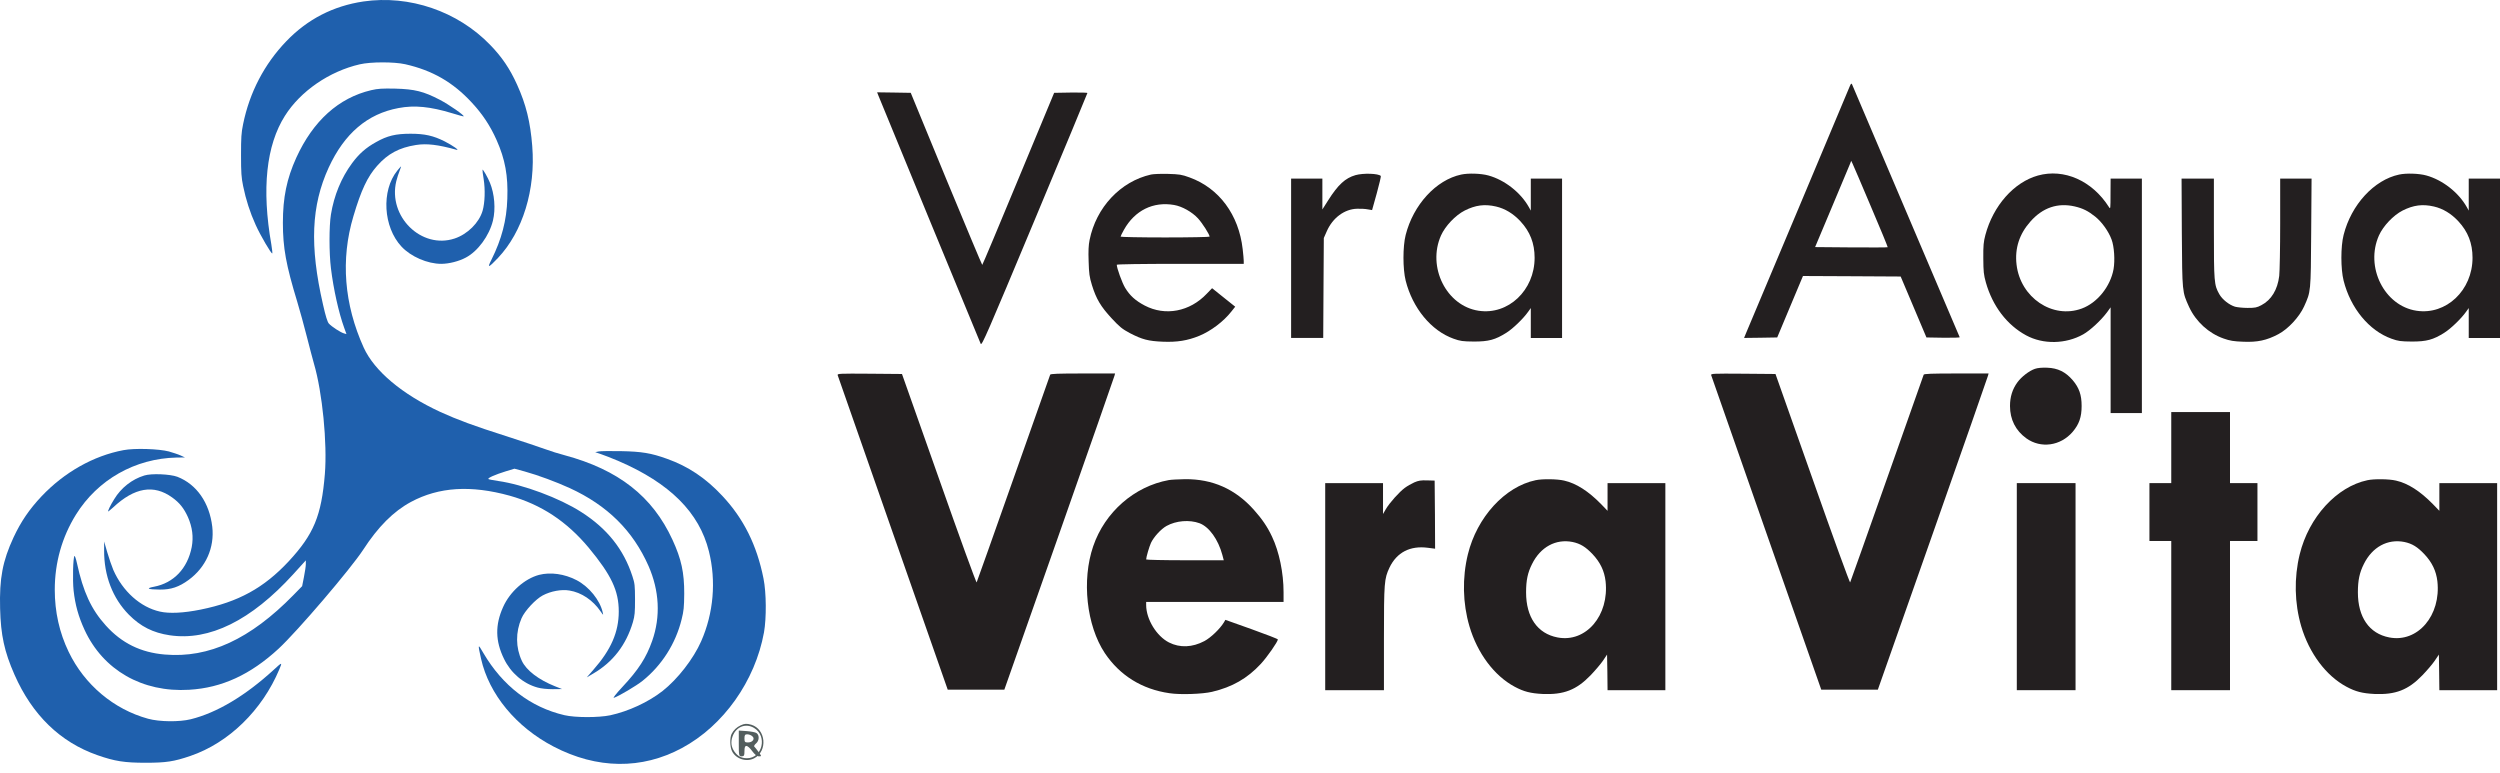 <?xml version="1.0" encoding="UTF-8"?>
<svg width="97px" height="30px" viewBox="0 0 97 30" version="1.1" xmlns="http://www.w3.org/2000/svg" xmlns:xlink="http://www.w3.org/1999/xlink">
    <title>VAVV</title>
    <defs>
        <filter color-interpolation-filters="auto" id="filter-1">
            <feColorMatrix in="SourceGraphic" type="matrix" values="0 0 0 0 0.6 0 0 0 0 0.627 0 0 0 0 0.627 0 0 0 1 0"></feColorMatrix>
        </filter>
    </defs>
    <g id="Mobile" stroke="none" stroke-width="1" fill="none" fill-rule="evenodd">
        <g id="VAVV" transform="translate(-103, -95)" filter="url(#filter-1)">
            <g transform="translate(103, 95)" fill-rule="nonzero">
                <path d="M14.101,0.057 C12.931,0.231 11.932,0.742 11.108,1.601 C10.255,2.488 9.683,3.587 9.433,4.815 C9.362,5.158 9.352,5.335 9.352,6.024 C9.352,6.706 9.366,6.891 9.433,7.217 C9.539,7.741 9.704,8.253 9.918,8.722 C10.097,9.123 10.532,9.868 10.565,9.832 C10.575,9.825 10.557,9.667 10.528,9.486 C10.149,7.324 10.33,5.638 11.056,4.492 C11.66,3.535 12.781,2.766 13.961,2.495 C14.39,2.396 15.291,2.396 15.722,2.492 C16.777,2.731 17.57,3.188 18.298,3.972 C18.729,4.436 19.022,4.882 19.269,5.437 C19.6,6.182 19.717,6.82 19.684,7.714 C19.659,8.548 19.463,9.285 19.07,10.073 C18.893,10.42 18.945,10.403 19.32,10.01 C20.283,8.993 20.787,7.355 20.651,5.665 C20.577,4.733 20.412,4.055 20.063,3.286 C19.784,2.668 19.475,2.211 19.016,1.739 C17.755,0.436 15.886,-0.203 14.101,0.057 Z" id="Path-21630" fill="#1F60AD"></path>
                <path d="M71.772,3.345 C71.743,3.42 70.846,5.555 69.78,8.091 C68.713,10.622 67.802,12.794 67.754,12.907 L67.67,13.112 L68.313,13.104 L68.956,13.093 L69.456,11.899 L69.955,10.709 L71.849,10.718 L73.746,10.729 L74.246,11.911 L74.746,13.093 L75.397,13.104 C75.757,13.108 76.044,13.101 76.036,13.084 C76.025,13.066 75.087,10.863 73.952,8.189 C72.816,5.515 71.872,3.298 71.857,3.267 C71.834,3.227 71.812,3.247 71.772,3.345 Z M72.592,8.016 C72.96,8.874 73.249,9.583 73.243,9.592 C73.235,9.603 72.598,9.603 71.826,9.599 L70.426,9.587 L71.088,8.012 C71.452,7.146 71.768,6.393 71.79,6.337 L71.826,6.239 L71.878,6.346 C71.907,6.406 72.228,7.153 72.592,8.016 Z" id="Path-21631" fill="#231F20"></path>
                <path d="M14.403,3.499 C13.138,3.798 12.149,4.688 11.495,6.121 C11.127,6.933 10.976,7.662 10.976,8.643 C10.976,9.615 11.098,10.281 11.535,11.715 C11.631,12.038 11.8,12.64 11.903,13.053 C12.006,13.463 12.135,13.944 12.182,14.112 C12.509,15.231 12.701,17.193 12.605,18.39 C12.472,20.013 12.174,20.729 11.204,21.777 C10.237,22.814 9.249,23.356 7.786,23.652 C7.124,23.786 6.566,23.813 6.206,23.73 C5.448,23.561 4.76,22.943 4.396,22.112 C4.334,21.962 4.227,21.655 4.161,21.427 L4.04,21.01 L4.04,21.347 C4.033,22.337 4.371,23.211 4.999,23.849 C5.455,24.31 5.94,24.553 6.587,24.649 C8.12,24.876 9.742,24.078 11.381,22.277 L11.866,21.742 L11.866,21.887 C11.866,21.966 11.833,22.191 11.793,22.388 L11.723,22.743 L11.381,23.093 C9.712,24.798 8.106,25.543 6.396,25.396 C5.463,25.318 4.724,24.956 4.106,24.27 C3.54,23.644 3.228,22.967 2.985,21.848 C2.948,21.679 2.904,21.557 2.889,21.572 C2.835,21.632 2.812,22.502 2.856,22.916 C2.918,23.471 3.043,23.92 3.279,24.435 C4,26 5.521,26.874 7.341,26.763 C8.609,26.689 9.719,26.176 10.811,25.168 C11.546,24.486 13.604,22.076 14.091,21.331 C14.667,20.442 15.266,19.84 15.947,19.474 C17.027,18.894 18.269,18.816 19.776,19.233 C20.997,19.576 21.986,20.226 22.843,21.253 C23.721,22.313 24.008,22.919 24.008,23.726 C24.008,24.522 23.707,25.211 23.026,25.984 L22.766,26.283 L23.018,26.134 C23.784,25.688 24.294,25.023 24.556,24.141 C24.629,23.884 24.639,23.766 24.639,23.254 C24.637,22.714 24.629,22.636 24.537,22.357 C24.196,21.309 23.555,20.505 22.548,19.864 C21.707,19.324 20.298,18.8 19.328,18.662 C19.137,18.634 18.964,18.602 18.95,18.587 C18.909,18.548 19.218,18.413 19.622,18.288 L19.961,18.185 L20.354,18.292 C20.876,18.437 21.57,18.694 22.104,18.937 C23.567,19.61 24.556,20.588 25.162,21.958 C25.584,22.919 25.636,23.924 25.305,24.865 C25.074,25.519 24.776,25.984 24.15,26.653 C23.894,26.929 23.769,27.09 23.82,27.075 C24.008,27.012 24.691,26.609 24.93,26.417 C25.677,25.818 26.217,24.972 26.448,24.027 C26.529,23.703 26.543,23.561 26.548,23.037 C26.551,22.218 26.437,21.691 26.092,20.943 C25.316,19.256 23.996,18.225 21.901,17.661 C21.688,17.606 21.349,17.501 21.147,17.425 C20.945,17.351 20.259,17.122 19.622,16.917 C18.376,16.52 17.759,16.29 17.085,15.984 C15.601,15.298 14.528,14.397 14.112,13.487 C13.352,11.809 13.211,10.065 13.712,8.391 C14.013,7.374 14.259,6.854 14.634,6.433 C15.046,5.965 15.491,5.728 16.138,5.626 C16.557,5.559 16.998,5.613 17.711,5.811 C17.857,5.849 17.57,5.649 17.258,5.488 C16.814,5.263 16.476,5.189 15.928,5.189 C15.358,5.189 15.027,5.267 14.594,5.512 C14.201,5.728 13.924,5.972 13.656,6.338 C13.244,6.897 12.961,7.579 12.84,8.324 C12.767,8.777 12.767,9.813 12.84,10.407 C12.94,11.227 13.146,12.143 13.352,12.711 L13.443,12.963 L13.344,12.935 C13.215,12.899 12.863,12.671 12.759,12.553 C12.705,12.491 12.634,12.27 12.532,11.813 C12.01,9.537 12.076,7.981 12.752,6.504 C13.362,5.18 14.255,4.416 15.464,4.192 C16.082,4.074 16.7,4.137 17.541,4.393 C17.78,4.467 17.986,4.523 17.99,4.515 C18.028,4.48 17.428,4.061 17.067,3.873 C16.438,3.546 16.093,3.459 15.34,3.439 C14.829,3.428 14.659,3.439 14.403,3.499 Z" id="Path-21632" fill="#1F60AD"></path>
                <path d="M34.082,3.709 C34.248,4.126 38.017,13.267 38.052,13.341 C38.094,13.424 38.296,12.96 40.144,8.537 C41.269,5.843 42.191,3.629 42.191,3.609 C42.191,3.593 41.902,3.586 41.544,3.591 L40.901,3.602 L39.515,6.938 C38.755,8.773 38.123,10.278 38.111,10.278 C38.1,10.278 37.472,8.777 36.71,6.938 L35.337,3.602 L34.681,3.591 L34.032,3.582 L34.082,3.709 Z" id="Path-21633" fill="#231F20"></path>
                <path d="M15.413,6.623 C14.788,7.399 14.869,8.808 15.578,9.568 C15.942,9.958 16.585,10.237 17.122,10.237 C17.416,10.237 17.807,10.139 18.074,9.994 C18.541,9.749 18.982,9.147 19.126,8.56 C19.236,8.111 19.188,7.52 19.008,7.087 C18.924,6.879 18.739,6.559 18.721,6.583 C18.714,6.591 18.733,6.757 18.766,6.949 C18.831,7.359 18.814,7.863 18.725,8.177 C18.589,8.643 18.14,9.087 17.64,9.254 C16.35,9.682 15.045,8.398 15.376,7.029 C15.409,6.902 15.464,6.721 15.505,6.626 C15.541,6.532 15.568,6.456 15.56,6.456 C15.553,6.456 15.487,6.532 15.413,6.623 Z" id="Path-21634" fill="#1F60AD"></path>
                <path d="M44.659,6.772 C43.475,7.039 42.53,8.047 42.276,9.311 C42.235,9.512 42.224,9.741 42.239,10.139 C42.254,10.62 42.268,10.738 42.368,11.064 C42.534,11.599 42.707,11.891 43.129,12.348 C43.448,12.691 43.541,12.765 43.845,12.928 C44.316,13.171 44.551,13.235 45.114,13.258 C45.668,13.282 46.08,13.215 46.532,13.03 C46.988,12.841 47.47,12.478 47.776,12.089 L47.926,11.9 L47.477,11.541 L47.029,11.182 L46.823,11.396 C46.165,12.092 45.213,12.274 44.415,11.855 C44.051,11.663 43.839,11.47 43.654,11.166 C43.537,10.97 43.331,10.402 43.331,10.273 C43.331,10.252 44.265,10.237 45.793,10.237 L48.257,10.237 L48.257,10.127 C48.257,10.067 48.238,9.86 48.216,9.666 C48.065,8.331 47.301,7.3 46.157,6.885 C45.849,6.772 45.76,6.76 45.316,6.747 C45.044,6.74 44.746,6.752 44.659,6.772 Z M45.555,7.953 C45.868,8.007 46.253,8.225 46.482,8.473 C46.654,8.662 46.933,9.099 46.933,9.182 C46.933,9.197 46.157,9.213 45.206,9.213 C44.257,9.213 43.479,9.197 43.479,9.182 C43.479,9.162 43.537,9.044 43.61,8.914 C44.029,8.166 44.742,7.811 45.555,7.953 Z" id="Path-21635" fill="#231F20"></path>
                <path d="M52.594,6.795 C52.194,6.911 51.918,7.165 51.533,7.772 L51.308,8.127 L51.308,7.529 L51.308,6.929 L50.702,6.929 L50.095,6.929 L50.095,10.021 L50.095,13.113 L50.719,13.113 L51.341,13.113 L51.352,11.172 L51.364,9.234 L51.481,8.969 C51.709,8.45 52.168,8.111 52.657,8.099 C52.797,8.095 52.981,8.104 53.073,8.124 L53.237,8.151 L53.418,7.502 C53.518,7.143 53.587,6.839 53.576,6.828 C53.484,6.729 52.9,6.71 52.594,6.795 Z" id="Path-21636" fill="#231F20"></path>
                <path d="M56.694,6.773 C55.72,6.981 54.838,7.942 54.54,9.116 C54.426,9.565 54.426,10.432 54.54,10.889 C54.809,11.955 55.529,12.83 56.396,13.141 C56.661,13.236 56.752,13.248 57.19,13.252 C57.76,13.252 58.013,13.185 58.451,12.909 C58.698,12.755 59.11,12.358 59.297,12.09 L59.395,11.952 L59.395,12.53 L59.395,13.114 L60.003,13.114 L60.608,13.114 L60.608,10.022 L60.608,6.929 L60.003,6.929 L59.395,6.929 L59.395,7.549 L59.395,8.171 L59.318,8.033 C58.999,7.466 58.378,6.981 57.749,6.808 C57.462,6.729 56.973,6.713 56.694,6.773 Z M58.047,8.013 C58.392,8.093 58.712,8.285 58.991,8.584 C59.366,8.987 59.543,9.439 59.543,10.002 C59.543,11.263 58.521,12.231 57.37,12.057 C56.12,11.869 55.367,10.361 55.911,9.136 C56.076,8.769 56.469,8.352 56.834,8.167 C57.249,7.959 57.602,7.91 58.047,8.013 Z" id="Path-21637" fill="#231F20"></path>
                <path d="M79.069,6.811 C78.14,7.072 77.335,7.981 77.033,9.116 C76.963,9.384 76.948,9.518 76.952,10.022 C76.956,10.545 76.967,10.652 77.052,10.96 C77.312,11.877 77.871,12.61 78.613,13.011 C79.275,13.37 80.15,13.354 80.83,12.972 C81.102,12.818 81.517,12.432 81.753,12.117 L81.892,11.924 L81.892,13.976 L81.892,16.028 L82.499,16.028 L83.105,16.028 L83.105,11.479 L83.105,6.929 L82.499,6.929 L81.892,6.929 L81.888,7.529 C81.888,8.108 81.886,8.127 81.826,8.033 C81.176,7.009 80.084,6.528 79.069,6.811 Z M80.496,8.009 C80.819,8.084 81.021,8.187 81.297,8.407 C81.555,8.616 81.811,8.974 81.929,9.293 C82.032,9.565 82.065,10.1 82.006,10.443 C81.882,11.121 81.374,11.751 80.771,11.972 C79.639,12.389 78.39,11.546 78.242,10.266 C78.169,9.64 78.348,9.08 78.783,8.592 C79.257,8.057 79.834,7.859 80.496,8.009 Z" id="Path-21638" fill="#231F20"></path>
                <path d="M93.086,6.773 C92.112,6.981 91.229,7.942 90.932,9.116 C90.817,9.565 90.817,10.432 90.932,10.889 C91.2,11.955 91.92,12.83 92.788,13.141 C93.052,13.236 93.144,13.248 93.581,13.252 C94.151,13.252 94.405,13.185 94.842,12.909 C95.089,12.755 95.501,12.358 95.689,12.09 L95.787,11.952 L95.787,12.53 L95.787,13.114 L96.394,13.114 L97,13.114 L97,10.022 L97,6.929 L96.394,6.929 L95.787,6.929 L95.787,7.549 L95.787,8.171 L95.71,8.033 C95.391,7.466 94.769,6.981 94.141,6.808 C93.854,6.729 93.365,6.713 93.086,6.773 Z M94.438,8.013 C94.784,8.093 95.104,8.285 95.383,8.584 C95.758,8.987 95.934,9.439 95.934,10.002 C95.934,11.263 94.913,12.231 93.762,12.057 C92.512,11.869 91.758,10.361 92.303,9.136 C92.468,8.769 92.861,8.352 93.225,8.167 C93.641,7.959 93.993,7.91 94.438,8.013 Z" id="Path-21639" fill="#231F20"></path>
                <path d="M84.655,9.024 C84.671,11.368 84.667,11.314 84.938,11.912 C85.2,12.478 85.7,12.935 86.28,13.136 C86.513,13.22 86.678,13.247 87.038,13.259 C87.585,13.283 87.945,13.207 88.398,12.967 C88.78,12.766 89.21,12.302 89.398,11.892 C89.662,11.305 89.659,11.357 89.674,9.024 L89.689,6.929 L89.081,6.929 L88.471,6.929 L88.471,8.67 C88.471,9.631 88.453,10.545 88.434,10.707 C88.369,11.243 88.126,11.64 87.743,11.84 C87.564,11.936 87.494,11.947 87.204,11.947 C87.023,11.947 86.803,11.923 86.718,11.9 C86.49,11.829 86.226,11.62 86.112,11.419 C85.906,11.06 85.899,10.951 85.899,8.852 L85.899,6.929 L85.269,6.929 L84.645,6.929 L84.655,9.024 Z" id="Path-21640" fill="#231F20"></path>
                <path d="M78.955,14.311 C78.73,14.389 78.429,14.621 78.275,14.835 C78.083,15.098 77.988,15.397 77.988,15.752 C77.988,16.28 78.208,16.71 78.624,17.009 C79.186,17.41 79.948,17.303 80.418,16.757 C80.672,16.458 80.767,16.181 80.767,15.752 C80.767,15.323 80.672,15.047 80.418,14.748 C80.142,14.429 79.844,14.282 79.432,14.267 C79.23,14.259 79.057,14.275 78.955,14.311 Z" id="Path-21641" fill="#231F20"></path>
                <path d="M32.502,14.558 C32.517,14.598 33.48,17.358 34.648,20.694 L36.772,26.76 L37.873,26.76 L38.968,26.76 L41.096,20.714 C42.265,17.39 43.231,14.629 43.242,14.578 L43.265,14.491 L42.014,14.491 C41.048,14.491 40.761,14.503 40.747,14.538 C40.74,14.567 40.1,16.378 39.324,18.567 C38.552,20.754 37.909,22.569 37.894,22.596 C37.879,22.625 37.222,20.817 36.435,18.58 L34.997,14.511 L33.74,14.5 C32.554,14.491 32.483,14.496 32.502,14.558 Z" id="Path-21642" fill="#231F20"></path>
                <path d="M66.394,14.558 C66.409,14.598 67.372,17.358 68.54,20.694 L70.665,26.76 L71.764,26.76 L72.86,26.76 L74.988,20.714 C76.156,17.39 77.124,14.629 77.134,14.578 L77.157,14.491 L75.907,14.491 C74.941,14.491 74.654,14.503 74.639,14.538 C74.631,14.567 73.992,16.378 73.216,18.567 C72.444,20.754 71.801,22.569 71.786,22.596 C71.771,22.625 71.114,20.817 70.327,18.58 L68.889,14.511 L67.632,14.5 C66.445,14.491 66.375,14.496 66.394,14.558 Z" id="Path-21643" fill="#231F20"></path>
                <path d="M84.245,17.367 L84.245,18.745 L83.821,18.745 L83.398,18.745 L83.398,19.867 L83.398,20.99 L83.821,20.99 L84.245,20.99 L84.245,23.885 L84.245,26.779 L85.383,26.779 L86.524,26.779 L86.524,23.885 L86.524,20.99 L87.056,20.99 L87.589,20.99 L87.589,19.867 L87.589,18.745 L87.056,18.745 L86.524,18.745 L86.524,17.367 L86.524,15.988 L85.383,15.988 L84.245,15.988 L84.245,17.367 Z" id="Path-21644" fill="#231F20"></path>
                <path d="M4.789,17.466 C3.625,17.686 2.496,18.324 1.613,19.256 C1.136,19.762 0.812,20.238 0.525,20.852 C0.099,21.771 -0.026,22.444 0.004,23.609 C0.03,24.645 0.169,25.283 0.562,26.177 C1.253,27.744 2.338,28.796 3.779,29.3 C4.456,29.537 4.826,29.595 5.654,29.595 C6.443,29.595 6.749,29.548 7.382,29.332 C8.874,28.824 10.172,27.559 10.84,25.965 C10.959,25.682 10.951,25.684 10.616,25.992 C9.517,26.997 8.418,27.655 7.4,27.907 C6.959,28.016 6.187,28.009 5.746,27.887 C4.412,27.521 3.278,26.567 2.665,25.294 C2.304,24.547 2.125,23.74 2.125,22.881 C2.125,21.833 2.404,20.841 2.948,19.965 C3.794,18.607 5.242,17.789 6.849,17.753 L7.176,17.749 L7.013,17.674 C6.922,17.631 6.716,17.564 6.554,17.517 C6.164,17.414 5.216,17.383 4.789,17.466 Z" id="Path-21645" fill="#1F60AD"></path>
                <path d="M23.224,17.517 L23.095,17.544 L23.316,17.62 C23.438,17.658 23.742,17.78 23.996,17.887 C25.989,18.746 27.132,19.883 27.506,21.392 C27.793,22.543 27.687,23.791 27.205,24.882 C26.907,25.559 26.297,26.347 25.706,26.812 C25.157,27.241 24.387,27.599 23.677,27.753 C23.221,27.847 22.32,27.847 21.9,27.749 C20.585,27.441 19.505,26.614 18.758,25.343 C18.537,24.96 18.533,24.969 18.666,25.564 C18.975,26.937 20.026,28.21 21.478,28.966 C23.159,29.844 24.901,29.864 26.459,29.024 C28.07,28.159 29.3,26.422 29.643,24.536 C29.741,23.979 29.735,23 29.624,22.447 C29.367,21.156 28.856,20.124 28.025,19.238 C27.381,18.549 26.705,18.095 25.875,17.8 C25.265,17.58 24.901,17.52 24.088,17.504 C23.684,17.497 23.294,17.501 23.224,17.517 Z" id="Path-21646" fill="#1F60AD"></path>
                <path d="M5.601,18.449 C5.119,18.595 4.697,18.93 4.432,19.367 C4.274,19.619 4.168,19.846 4.201,19.846 C4.208,19.846 4.293,19.772 4.392,19.686 C5.219,18.914 5.965,18.787 6.678,19.3 C6.965,19.505 7.137,19.721 7.292,20.064 C7.464,20.454 7.512,20.836 7.439,21.226 C7.277,22.056 6.74,22.62 5.976,22.765 C5.641,22.829 5.73,22.872 6.205,22.876 C6.634,22.88 6.946,22.774 7.318,22.502 C7.99,22.009 8.329,21.246 8.236,20.437 C8.126,19.505 7.63,18.792 6.884,18.5 C6.601,18.394 5.876,18.363 5.601,18.449 Z" id="Path-21647" fill="#1F60AD"></path>
                <path d="M45.35,18.627 C44.012,18.87 42.868,19.871 42.416,21.195 C41.965,22.511 42.156,24.271 42.868,25.342 C43.449,26.208 44.31,26.745 45.38,26.897 C45.794,26.961 46.662,26.93 47.026,26.843 C47.812,26.658 48.397,26.323 48.923,25.755 C49.169,25.488 49.581,24.897 49.581,24.81 C49.581,24.79 49.121,24.614 48.563,24.413 L47.544,24.05 L47.49,24.145 C47.335,24.4 46.982,24.739 46.732,24.873 C46.262,25.122 45.78,25.142 45.357,24.928 C44.872,24.68 44.475,24.03 44.471,23.479 L44.471,23.354 L47.136,23.354 L49.802,23.354 L49.802,22.975 C49.802,22.23 49.633,21.407 49.356,20.825 C49.177,20.442 48.971,20.139 48.647,19.777 C47.927,18.973 47.048,18.583 45.979,18.592 C45.725,18.596 45.442,18.611 45.35,18.627 Z M46.541,20.301 C46.916,20.442 47.265,20.93 47.427,21.53 L47.482,21.738 L45.975,21.738 C45.147,21.738 44.471,21.722 44.471,21.707 C44.471,21.617 44.593,21.203 44.659,21.061 C44.77,20.828 45.049,20.525 45.261,20.407 C45.636,20.199 46.152,20.159 46.541,20.301 Z" id="Path-21648" fill="#231F20"></path>
                <path d="M59.582,18.632 C58.388,18.884 57.308,20.065 56.954,21.506 C56.731,22.42 56.752,23.408 57.014,24.299 C57.322,25.346 57.976,26.221 58.771,26.646 C59.124,26.835 59.384,26.902 59.855,26.926 C60.671,26.961 61.164,26.772 61.715,26.201 C61.888,26.021 62.104,25.767 62.193,25.638 L62.354,25.397 L62.366,26.09 L62.373,26.779 L63.494,26.779 L64.616,26.779 L64.616,22.763 L64.616,18.746 L63.494,18.746 L62.373,18.746 L62.373,19.285 L62.373,19.82 L62.127,19.564 C61.627,19.053 61.156,18.753 60.689,18.647 C60.421,18.583 59.84,18.576 59.582,18.632 Z M61.016,21.029 C61.318,21.093 61.524,21.219 61.796,21.506 C62.094,21.825 62.248,22.152 62.296,22.549 C62.446,23.881 61.532,24.948 60.429,24.732 C59.653,24.583 59.212,23.948 59.212,22.984 C59.212,22.518 59.274,22.219 59.443,21.885 C59.77,21.223 60.366,20.899 61.016,21.029 Z" id="Path-21649" fill="#231F20"></path>
                <path d="M91.857,18.632 C90.662,18.884 89.582,20.065 89.229,21.506 C89.004,22.42 89.027,23.408 89.287,24.299 C89.597,25.346 90.25,26.221 91.045,26.646 C91.397,26.835 91.659,26.902 92.129,26.926 C92.945,26.961 93.438,26.772 93.988,26.201 C94.162,26.021 94.379,25.767 94.467,25.638 L94.629,25.397 L94.639,26.09 L94.647,26.779 L95.767,26.779 L96.889,26.779 L96.889,22.763 L96.889,18.746 L95.767,18.746 L94.647,18.746 L94.647,19.285 L94.647,19.82 L94.4,19.564 C93.9,19.053 93.43,18.753 92.964,18.647 C92.695,18.583 92.115,18.576 91.857,18.632 Z M93.291,21.029 C93.592,21.093 93.798,21.219 94.069,21.506 C94.367,21.825 94.522,22.152 94.57,22.549 C94.72,23.881 93.805,24.948 92.702,24.732 C91.927,24.583 91.486,23.948 91.486,22.984 C91.486,22.518 91.549,22.219 91.717,21.885 C92.044,21.223 92.64,20.899 93.291,21.029 Z" id="Path-21650" fill="#231F20"></path>
                <path d="M54.874,18.717 C54.76,18.768 54.594,18.864 54.506,18.93 C54.292,19.088 53.918,19.505 53.774,19.749 L53.661,19.943 L53.661,19.343 L53.661,18.745 L52.54,18.745 L51.418,18.745 L51.418,22.763 L51.418,26.779 L52.558,26.779 L53.697,26.779 L53.697,24.779 C53.697,22.589 53.709,22.459 53.911,22.025 C54.194,21.432 54.712,21.163 55.403,21.254 L55.682,21.29 L55.676,19.97 L55.664,18.647 L55.37,18.639 C55.131,18.631 55.035,18.647 54.874,18.717 Z" id="Path-21651" fill="#231F20"></path>
                <path d="M78.252,22.763 L78.252,26.779 L79.392,26.779 L80.531,26.779 L80.531,22.763 L80.531,18.745 L79.392,18.745 L78.252,18.745 L78.252,22.763 Z" id="Path-21652" fill="#231F20"></path>
                <path d="M20.916,22.305 C20.354,22.455 19.784,22.959 19.52,23.554 C19.207,24.247 19.218,24.872 19.553,25.558 C19.817,26.11 20.302,26.524 20.858,26.677 C20.993,26.716 21.228,26.74 21.445,26.74 L21.809,26.736 L21.53,26.626 C20.898,26.373 20.423,26.011 20.25,25.645 C20.005,25.128 20.001,24.526 20.236,23.987 C20.361,23.699 20.783,23.247 21.06,23.101 C21.376,22.934 21.79,22.86 22.092,22.912 C22.56,22.986 23.008,23.289 23.305,23.726 C23.412,23.88 23.412,23.88 23.386,23.766 C23.284,23.289 22.849,22.758 22.371,22.51 C21.898,22.265 21.361,22.191 20.916,22.305 Z" id="Path-21653" fill="#1F60AD"></path>
                <path d="M28.738,28.143 C28.584,28.213 28.455,28.335 28.384,28.482 C28.315,28.627 28.319,28.962 28.396,29.131 C28.532,29.438 28.954,29.584 29.26,29.423 C29.793,29.146 29.72,28.292 29.15,28.119 C28.969,28.068 28.892,28.072 28.738,28.143 Z M29.26,28.246 C29.782,28.56 29.583,29.419 28.984,29.419 C28.771,29.419 28.624,29.343 28.499,29.167 C28.37,28.986 28.345,28.792 28.422,28.576 C28.557,28.197 28.933,28.047 29.26,28.246 Z" id="Path-21654" fill="#535E5E"></path>
                <path d="M28.665,28.847 C28.665,29.314 28.669,29.346 28.775,29.346 C28.869,29.346 28.885,29.314 28.885,29.143 C28.885,29 28.907,28.942 28.963,28.942 C29.007,28.942 29.107,29.031 29.185,29.143 C29.285,29.278 29.373,29.346 29.445,29.346 C29.555,29.346 29.555,29.346 29.433,29.176 C29.367,29.085 29.289,28.99 29.267,28.968 C29.245,28.95 29.279,28.891 29.333,28.847 C29.461,28.743 29.473,28.522 29.351,28.442 C29.307,28.41 29.129,28.379 28.963,28.366 L28.665,28.346 L28.665,28.847 Z M29.185,28.563 C29.307,28.657 29.207,28.807 29.023,28.807 C28.903,28.807 28.885,28.789 28.885,28.649 C28.885,28.522 28.907,28.491 28.991,28.491 C29.051,28.491 29.141,28.522 29.185,28.563 Z" id="Path-21655" fill="#535E5E"></path>
            </g>
        </g>
    </g>
</svg>